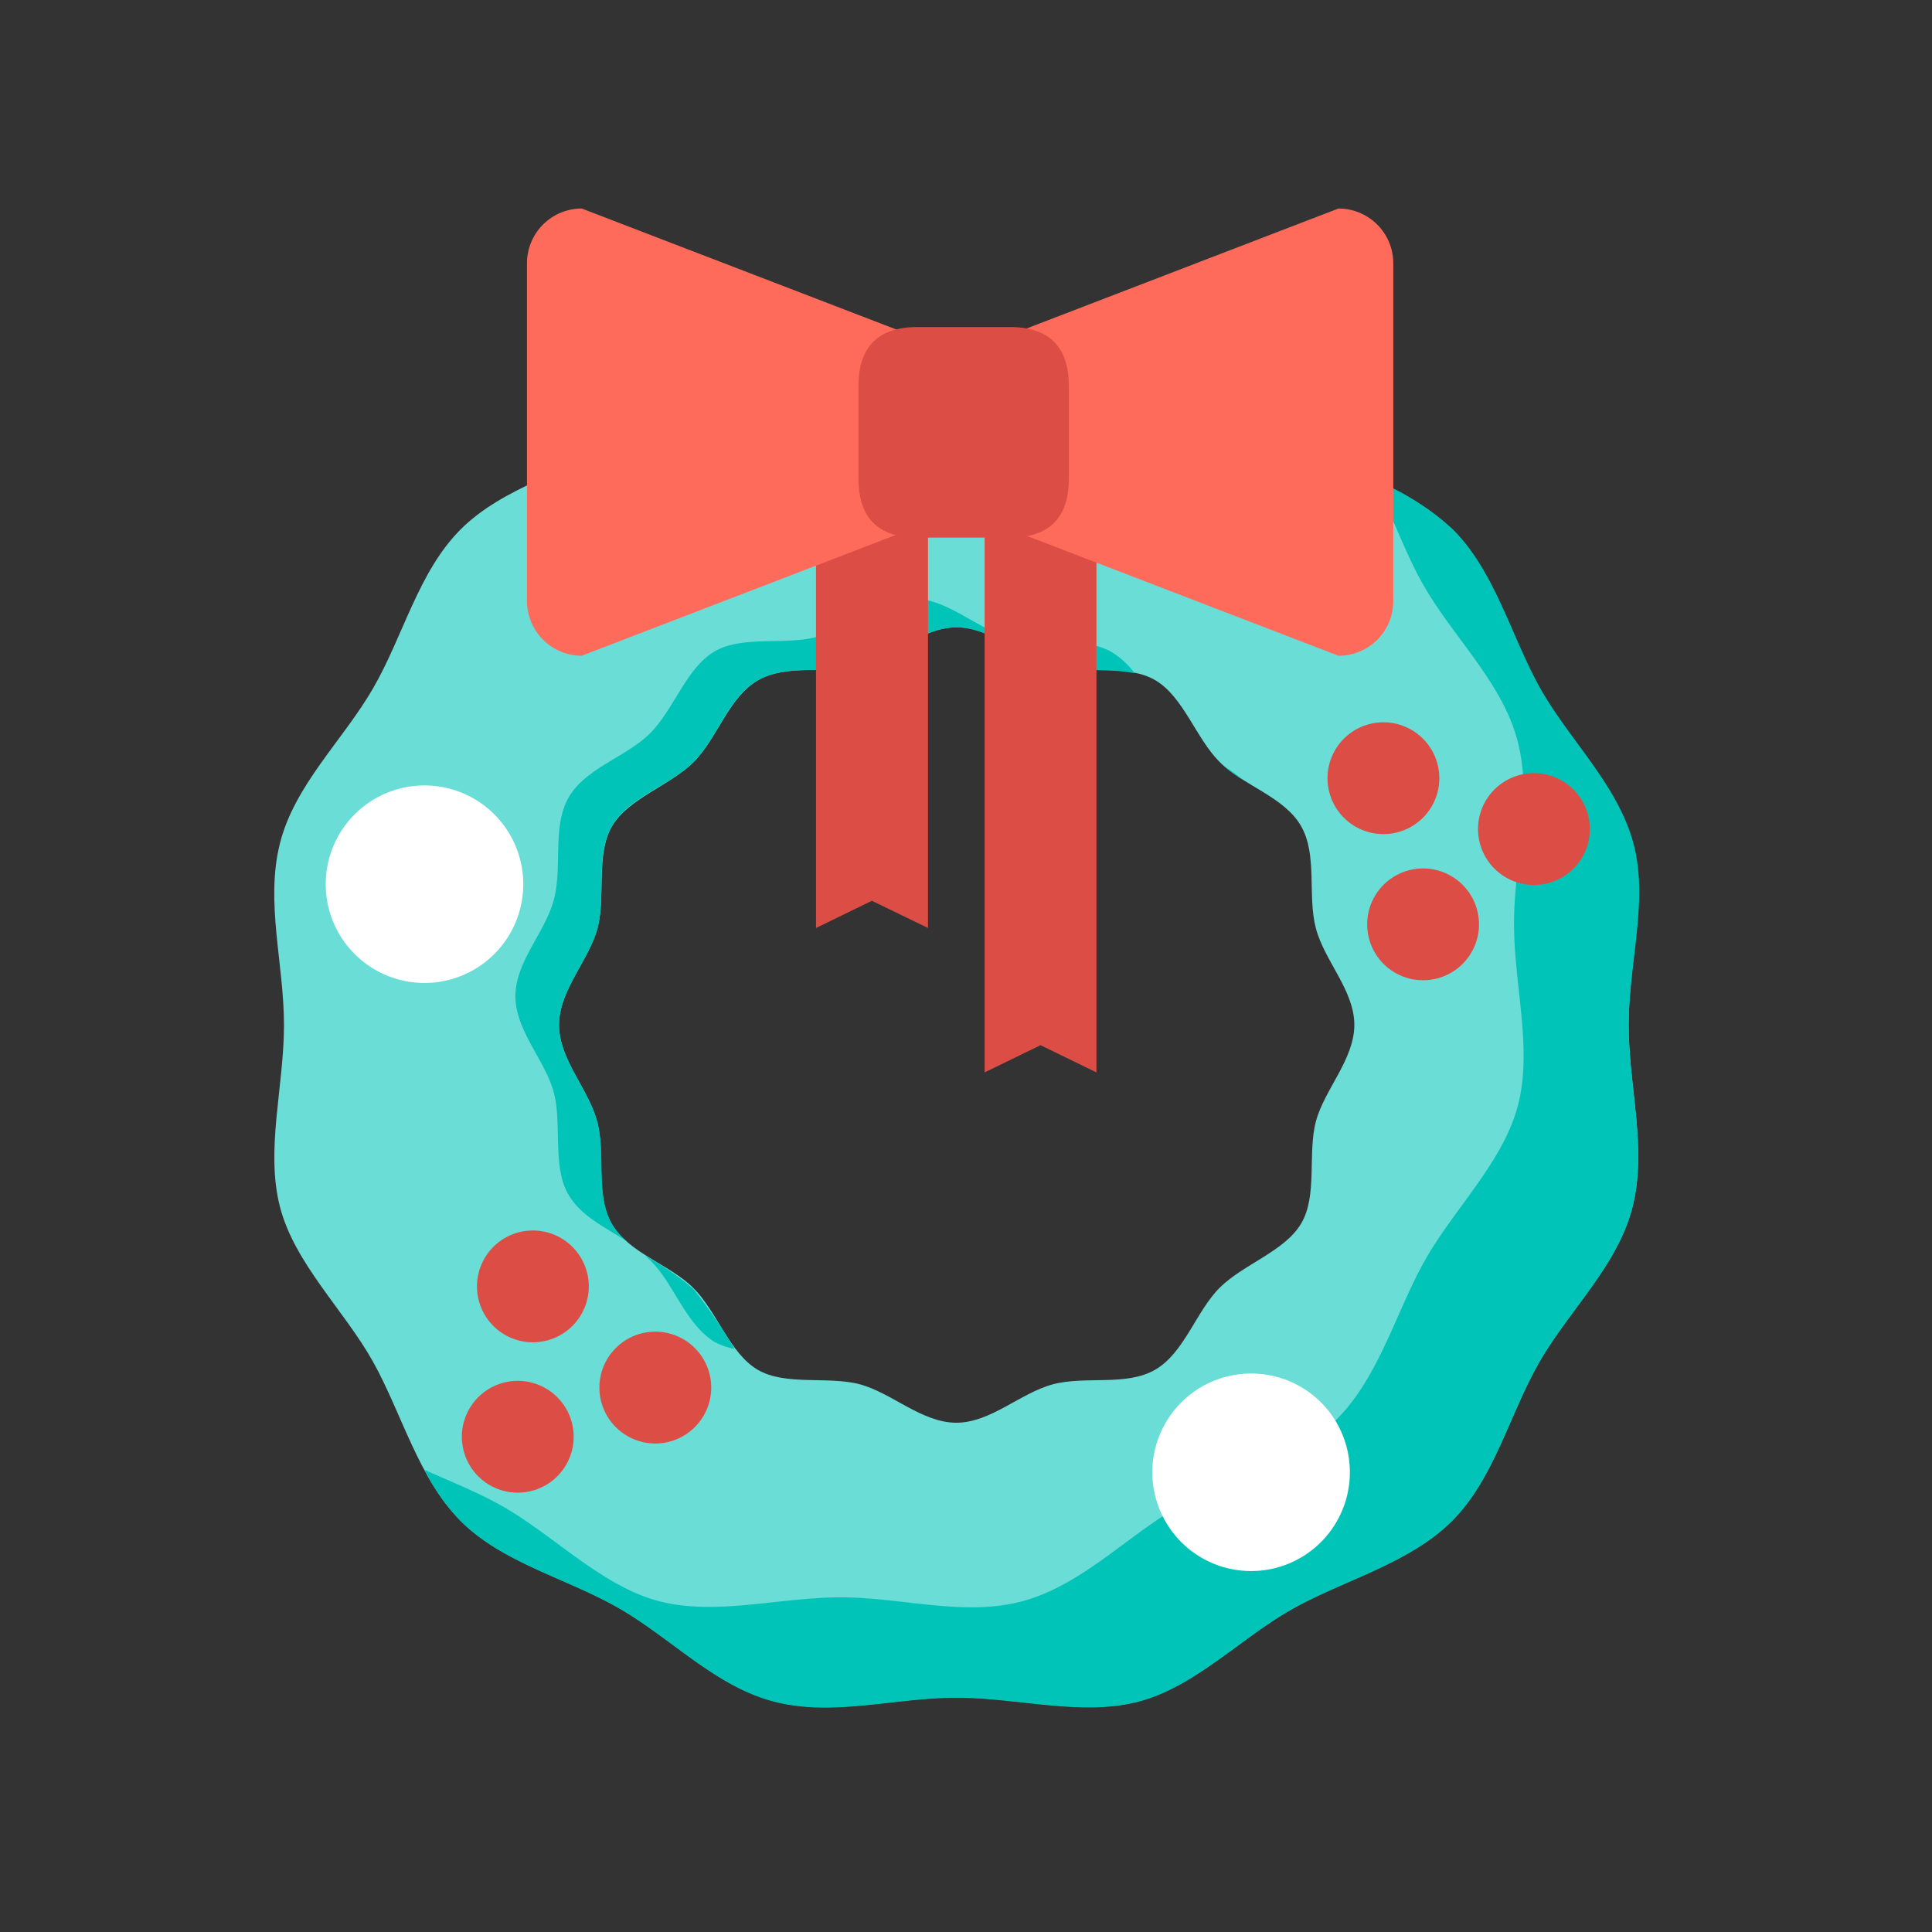 <?xml version="1.0" standalone="no"?><!DOCTYPE svg PUBLIC "-//W3C//DTD SVG 1.1//EN" "http://www.w3.org/Graphics/SVG/1.1/DTD/svg11.dtd"><svg t="1545559997930" class="icon" style="" viewBox="0 0 1024 1024" version="1.1" xmlns="http://www.w3.org/2000/svg" p-id="33963" xmlns:xlink="http://www.w3.org/1999/xlink" width="200" height="200"><rect x="0" y="0" width="1024" height="1024" fill="#333333" stroke="none"/><defs><style type="text/css"></style></defs><path d="M506.864 186.469c-32.593 0-66.173-9.877-96.198-2.173s-55.111 34.173-82.272 49.877-61.827 24-84.247 46.42-30.42 56.593-46.42 84.247-41.58 51.16-49.383 82.272 2.173 63.605 2.173 96.198-9.877 66.074-2.173 96.198 34.173 55.012 49.383 82.272 24 61.827 46.42 84.247 56.593 30.42 84.247 46.42 51.16 41.481 82.272 49.383 63.605-2.173 96.198-2.173 66.074 9.877 96.198 2.173 55.012-34.173 82.272-49.383 61.827-24 84.247-46.42 30.42-56.593 46.321-84.247 41.58-51.16 49.383-82.272-2.074-63.605-2.074-96.198 9.877-66.074 2.074-96.198-34.074-55.012-49.383-82.272-23.901-61.827-46.321-84.247-56.691-30.42-84.247-46.42-51.16-41.481-82.272-49.877-63.605 2.173-96.198 2.173z m0 567.605c-18.272 0-34.173-15.802-51.062-20.346s-39.506 0.988-54.321-7.802-21.432-30.716-33.975-43.259-34.272-18.469-43.259-33.975-3.16-36.938-7.802-54.321S296.296 561.58 296.296 543.21s15.802-34.173 20.346-51.062-0.988-39.506 7.802-54.321 30.716-21.432 43.259-33.975 18.469-34.272 33.975-43.259 36.938-3.16 54.321-7.802 32.79-20.346 51.062-20.346 34.173 15.802 51.062 20.346 39.506-0.988 54.321 7.802 21.432 30.716 33.975 43.259 34.272 18.469 43.16 33.975 3.259 36.938 7.901 54.321 20.346 32.79 20.346 51.062-15.802 34.173-20.346 51.062 0.988 39.506-7.901 54.321-30.617 21.432-43.16 33.975-18.667 34.37-34.074 43.358-36.938 3.16-54.321 7.802-32.889 20.346-51.16 20.346z" fill="#6ADDD6" p-id="33964"></path><path d="M648.79 406.222a64.296 64.296 0 0 1 9.877 7.111 106.568 106.568 0 0 1-9.877-7.111zM305.481 837.136c-17.778-9.877-38.222-17.284-56.494-26.963 22.025 19.062 52.938 27.16 79.012 41.778a254.123 254.123 0 0 0-22.519-14.815z m18.765-399.21c8.988-15.506 30.716-21.432 43.259-33.975s18.469-34.272 33.975-43.259 36.938-3.16 54.321-7.802 32.79-20.346 51.062-20.346 34.173 15.802 51.062 20.346c13.531 3.654 29.63 1.086 43.457 3.951A42.765 42.765 0 0 0 589.333 345.679c-15.309-8.79-37.037-3.16-54.42-7.802s-32.79-20.642-50.963-20.642-34.173 15.802-51.062 20.346-39.506-0.988-54.321 7.802-21.432 30.716-33.975 43.259-34.272 18.469-43.16 33.975-3.259 36.938-7.901 54.321-20.346 32.79-20.346 51.062 15.901 34.173 20.346 51.062-0.988 39.506 7.901 54.321c6.42 11.16 19.753 17.383 30.914 24.593a35.951 35.951 0 0 1-8-9.284c-8.79-15.21-3.16-36.938-7.802-54.321S296.296 561.58 296.296 543.21s15.802-34.173 20.346-51.062-1.185-39.012 7.605-54.222zM378.469 711.111a37.432 37.432 0 0 0 10.864 3.852 286.42 286.42 0 0 0-21.827-31.802 151.704 151.704 0 0 0-25.58-17.58l2.568 2.272c12.543 12.049 18.469 33.383 33.975 43.259z m283.852-492.247l0.889 0.494a392.889 392.889 0 0 0-34.963-24.099 376.099 376.099 0 0 0 34.074 23.605z" fill="#00C4B8" p-id="33965"></path><path d="M865.778 447.111c-8.296-31.111-34.074-55.012-49.383-82.272s-23.901-61.827-46.321-84.247a140.049 140.049 0 0 0-42.074-26.469c9.877 18.469 16.79 39.506 27.16 57.185 15.802 27.259 41.58 51.16 49.383 82.173s-2.074 63.605-2.074 96.198 9.877 66.173 2.074 96.198-34.074 55.012-49.383 82.272-24.296 61.827-46.815 84.247-56.691 30.42-84.247 46.42-51.259 41.58-82.272 49.877-63.605-2.074-96.198-2.074-66.173 9.877-96.198 2.074-55.012-34.074-82.272-49.877c-13.235-7.605-27.951-13.432-42.173-19.753a107.951 107.951 0 0 0 19.16 27.16c22.42 22.42 56.593 30.42 84.247 46.42s51.16 41.481 82.272 49.383 63.605-2.173 96.198-2.173 66.074 9.877 96.198 2.173 55.012-34.173 82.272-49.383 61.827-24 84.247-46.42S800 749.63 815.901 721.975s41.58-51.16 49.383-82.272-2.074-63.605-2.074-96.198 10.667-66.272 2.568-96.395z" fill="#00C4B8" p-id="33966"></path><path d="M491.852 491.852l-29.728-14.42-29.63 14.42V267.259h59.358V491.852zM581.136 568.395l-29.63-14.42-29.63 14.42V267.259h59.259v301.136z" fill="#DC4E45" p-id="33967"></path><path d="M526.123 245.926a28.938 28.938 0 0 1-29.037 29.037l-188.741 72.593a29.037 29.037 0 0 1-29.037-29.037V139.556a29.037 29.037 0 0 1 29.037-29.037l188.741 72.593a29.037 29.037 0 0 1 29.037 29.037z" fill="#FF6B5B" p-id="33968"></path><path d="M491.654 245.926a29.037 29.037 0 0 0 29.037 29.037l188.741 72.593a28.938 28.938 0 0 0 29.037-29.037V139.556a29.037 29.037 0 0 0-29.037-29.037l-188.741 72.593a29.037 29.037 0 0 0-29.037 29.037z" fill="#FF6B5B" p-id="33969"></path><path d="M455.012 173.333m31.309 0l48.889 0q31.309 0 31.309 31.309l0 48.988q0 31.309-31.309 31.309l-48.889 0q-31.309 0-31.309-31.309l0-48.988q0-31.309 31.309-31.309Z" fill="#DC4E45" p-id="33970"></path><path d="M761.383 421.728a29.63 29.63 0 1 1-18.37-37.235 29.63 29.63 0 0 1 18.37 37.235zM841.185 448.593a29.63 29.63 0 1 1-18.37-37.136 29.63 29.63 0 0 1 18.37 37.136zM782.42 499.16a29.63 29.63 0 1 1-18.469-37.235 29.63 29.63 0 0 1 18.469 37.235zM305.481 700.444a29.63 29.63 0 1 1-3.951-41.284 29.63 29.63 0 0 1 3.951 41.284zM370.37 754.074a29.63 29.63 0 1 1-3.951-41.284 29.63 29.63 0 0 1 3.951 41.284zM297.383 780.247a29.63 29.63 0 1 1-3.852-41.383 29.63 29.63 0 0 1 3.852 41.383z" fill="#DC4E45" p-id="33971"></path><path d="M715.457 780.247a52.346 52.346 0 1 1-52.247-52.247A52.247 52.247 0 0 1 715.457 780.247zM277.333 468.543a52.346 52.346 0 1 1-52.346-52.247 52.346 52.346 0 0 1 52.346 52.247z" fill="#FFFFFF" p-id="33972"></path></svg>